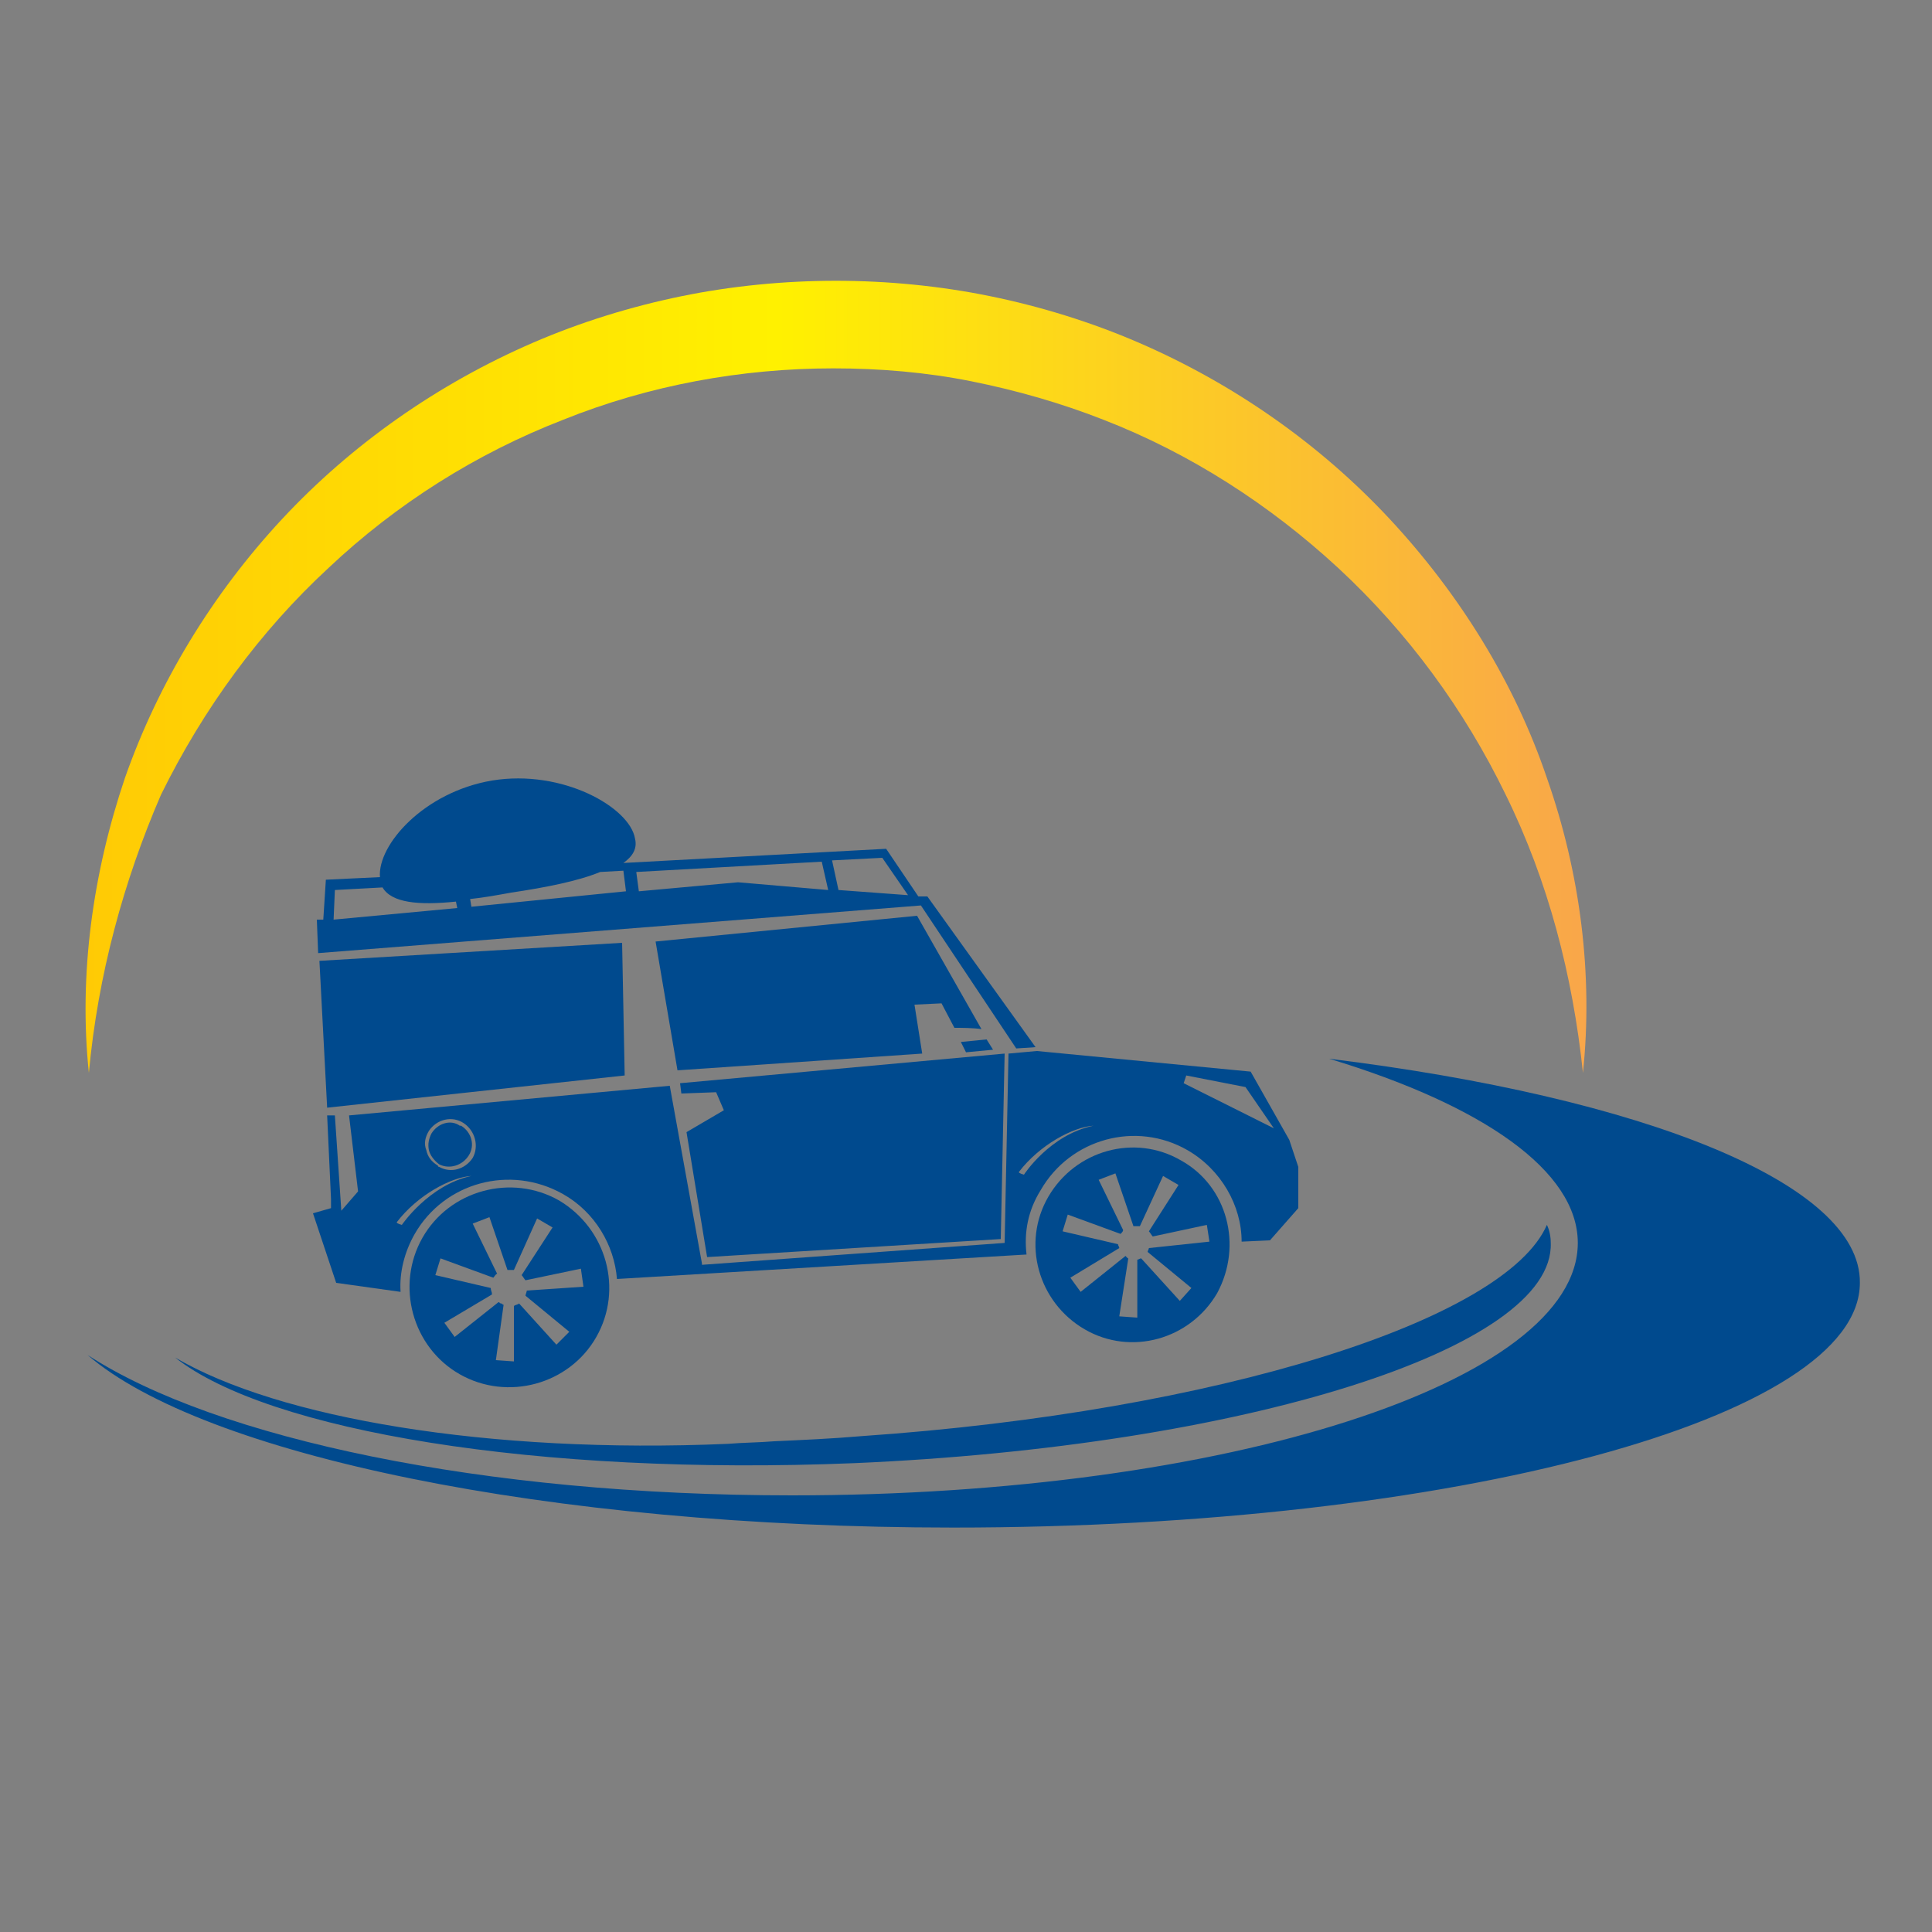 <?xml version="1.0" encoding="utf-8"?>
<!-- Generator: Adobe Illustrator 18.1.0, SVG Export Plug-In . SVG Version: 6.00 Build 0)  -->
<svg version="1.0" id="Layer_1" xmlns="http://www.w3.org/2000/svg" xmlns:xlink="http://www.w3.org/1999/xlink" x="0px" y="0px"
	 viewBox="0 0 150 150" enable-background="new 0 0 150 150" xml:space="preserve">
<rect x="0" y="0" width="150" height="150" fill="#808080" stroke="none"/>
<g>
	<g>
		<linearGradient id="SVGID_1_" gradientUnits="userSpaceOnUse" x1="6.61" y1="52.551" x2="123.286" y2="52.551">
			<stop  offset="0" style="stop-color:#FFCA05"/>
			<stop  offset="0.46" style="stop-color:#FFF100"/>
			<stop  offset="1" style="stop-color:#F9A64A"/>
		</linearGradient>
		<path fill="url(#SVGID_1_)" d="M6.9,83.3c-0.8-7.6,0.3-15.5,2.8-22.9c2.6-7.4,6.8-14.3,12.2-20.1s12.1-10.5,19.5-13.7
			C45.1,25,49,23.8,52.9,23c3.9-0.8,8-1.2,12-1.2c4,0,8.1,0.4,12,1.2c3.9,0.8,7.8,2,11.5,3.6c7.4,3.2,14.1,7.9,19.5,13.7
			c5.4,5.8,9.7,12.7,12.2,20.1c2.6,7.4,3.6,15.3,2.8,22.9c-0.8-7.6-2.7-14.9-6-21.6c-3.2-6.6-7.6-12.6-13-17.6
			c-5.3-4.9-11.5-8.9-18.2-11.5c-3.3-1.3-6.8-2.3-10.3-3c-3.5-0.7-7.1-1-10.7-1c-7.1,0-14.3,1.3-21,4c-6.7,2.6-12.9,6.5-18.2,11.5
			c-5.3,4.9-9.7,10.9-13,17.6C9.6,68.4,7.6,75.7,6.9,83.3z"/>
		<path fill="#004A8E" d="M103.2,82.2c11.9,3.6,19.3,8.7,19.3,14.3c0,10.8-27.3,19.6-61,19.6c-24,0-44.7-4.4-54.7-10.9
			c8.9,7.7,35.6,13.4,67.2,13.4c38.9,0,70.4-8.5,70.4-19C144.5,91.9,127.6,85.2,103.2,82.2z"/>
		<path fill="#004A8E" d="M66.9,111.5c-2.3,0.2-4.6,0.3-6.8,0.4c-1.2,0.1-2.4,0.1-3.6,0.2c-18.6,0.8-34.9-2-42.9-6.7
			c7.2,5.7,28.1,9.2,52.7,8.2c30.2-1.3,54.4-8.9,54.1-17.1c0-0.5-0.1-1-0.3-1.4C116.9,102.5,94.5,109.6,66.9,111.5z"/>
	</g>
	<g>
		<g>
			<g>
				<g>
					<path fill="#004A8E" d="M78.9,81.4l1.5-0.1L72,69.6l-0.7,0l0,0l-2.5-3.7L48.4,67c0.7-0.5,1.1-1.1,0.9-1.9
						c-0.4-2.4-5.6-5.4-11.1-4.5c-5.3,0.9-8.9,5-8.7,7.5l-4.2,0.2l-0.2,3.1l-0.5,0l0.1,2.6l46.8-3.7L78.9,81.4L78.9,81.4z
						 M25.9,71.4l0.1-2.3l3.7-0.2c0.7,1.2,2.8,1.4,5.7,1.1l0.1,0.5L25.9,71.4L25.9,71.4z M36.6,70.4l-0.1-0.6c1-0.1,2.1-0.3,3.2-0.5
						c2.7-0.4,5.2-0.9,6.9-1.6l1.8-0.1l0.2,1.6L36.6,70.4L36.6,70.4z M57.3,68.5l-7.7,0.7l-0.2-1.5l14.4-0.8l0.5,2.2L57.3,68.5
						L57.3,68.5z M65.1,69.1l-0.5-2.3l3.9-0.2l2,2.9L65.1,69.1L65.1,69.1z M54.9,97.6l22.8-1.4l0.3-14.4l-25.2,2.3l0.1,0.8l2.7-0.1
						l0.6,1.4l-2.9,1.7L54.9,97.6L54.9,97.6z M77.1,81.5l-0.5-0.8l-2,0.2l0.4,0.8L77.1,81.5L77.1,81.5z M36.4,89.7
						c0.5-0.8,0.2-1.8-0.6-2.3c0,0-0.1,0-0.1,0C35,86.9,34,87.2,33.5,88c-0.2,0.4-0.3,0.8-0.2,1.3c0.1,0.4,0.4,0.8,0.8,1.1
						C34.9,90.8,35.9,90.5,36.4,89.7L36.4,89.7z M100.8,90.6l-0.7-2.1l-3-5.3l-16.6-1.6l-2.2,0.2l-0.3,14.7l-23.5,1.7l0-0.1
						l-2.5-13.8l-24.9,2.3l0.7,5.9L26.5,94L26,86.6l-0.6,0l0.3,6.5l0,0.7l-1.4,0.4l1.8,5.4l5,0.7c-0.1-1.5,0.3-3.1,1.1-4.5
						c2.3-4,7.4-5.4,11.5-3.1c2.5,1.4,4,4,4.2,6.6l31.8-1.9c-0.2-1.7,0.1-3.4,1.1-5c2.3-4,7.4-5.4,11.4-3.1c2.6,1.5,4.2,4.3,4.2,7.1
						l2.2-0.1l2.2-2.5L100.8,90.6L100.8,90.6z M33.3,87.8c0.6-0.9,1.8-1.2,2.7-0.6c0.9,0.6,1.2,1.8,0.7,2.7
						c-0.6,0.9-1.7,1.2-2.6,0.7c0,0-0.1,0-0.1-0.1c-0.5-0.3-0.8-0.7-0.9-1.2C32.9,88.8,33,88.3,33.3,87.8L33.3,87.8z M31.2,95.1
						c0,0-0.4-0.1-0.4-0.2c1.6-2.1,4.2-3.5,5.8-3.6C33.3,92,31.2,95.1,31.2,95.1L31.2,95.1z M79.5,91.2c0,0-0.4-0.1-0.4-0.2
						c1.6-2.1,4.2-3.5,5.8-3.6C81.5,88.1,79.5,91.2,79.5,91.2L79.5,91.2z M91.9,84.1l0.2-0.6l4.6,0.9l2.2,3.2L91.9,84.1L91.9,84.1z
						 M50.9,73.1l1.7,10l19-1.3L71,78l2.1-0.1l1,1.9c0.5,0,1.4,0,2.1,0.1l-5-8.8L50.9,73.1L50.9,73.1z M48.3,73.2l-23.5,1.4
						l0.6,11.4l23.1-2.5L48.3,73.2L48.3,73.2z"/>
				</g>
			</g>
			<g>
				<g>
					<path fill="#004A8E" d="M43.4,93.2c-3.7-2.1-8.5-0.8-10.6,2.9c-2.1,3.7-0.8,8.5,2.9,10.6c3.7,2.1,8.5,0.8,10.6-2.9
						C48.4,100.1,47.1,95.4,43.4,93.2z M40.9,100.2c0,0.1-0.1,0.3-0.1,0.4l3.4,2.8l-1,1l-2.9-3.2c-0.1,0.1-0.3,0.1-0.4,0.2l0,4.3
						l-1.4-0.1l0.6-4.3c-0.1,0-0.1-0.1-0.2-0.1c-0.1,0-0.1-0.1-0.2-0.1l-3.4,2.7l-0.8-1.1l3.7-2.2c0-0.2-0.1-0.3-0.1-0.5L33.8,99
						l0.4-1.3l4.1,1.5c0.1-0.1,0.2-0.3,0.3-0.3L36.7,95l1.3-0.5l1.4,4.1c0.1,0,0.3,0,0.5,0l1.8-4l1.2,0.7L40.5,99
						c0.1,0.1,0.2,0.3,0.3,0.4l4.3-0.9l0.2,1.4L40.9,100.2z"/>
				</g>
			</g>
			<g>
				<g>
					<path fill="#004A8E" d="M91.7,90.1c-3.6-2.1-8.2-0.8-10.3,2.8c-2.1,3.6-0.8,8.2,2.8,10.3c3.6,2.1,8.2,0.8,10.3-2.8
						C96.5,96.7,95.3,92.1,91.7,90.1z M89.2,96.9c0,0.1-0.1,0.2-0.1,0.3c0,0,0,0,0,0l3.4,2.8l-0.9,1l-3-3.3c-0.1,0-0.2,0.1-0.3,0.1
						l0,4.5l-1.4-0.1l0.7-4.5c0,0-0.1,0-0.1-0.1c0,0-0.1,0-0.1-0.1l-3.5,2.8l-0.8-1.1l3.8-2.3c0-0.1-0.1-0.2-0.1-0.3l-4.3-1l0.4-1.3
						l4.1,1.5c0,0,0,0,0,0c0.1-0.1,0.2-0.2,0.2-0.3l-1.9-3.9l1.3-0.5l1.4,4.1c0.2,0,0.3,0,0.5,0l1.8-3.9l1.2,0.7l-2.3,3.6
						c0.1,0.1,0.2,0.3,0.3,0.4l4.2-0.9l0.2,1.3L89.2,96.9z"/>
				</g>
			</g>
		</g>
	</g>
</g>
</svg>
